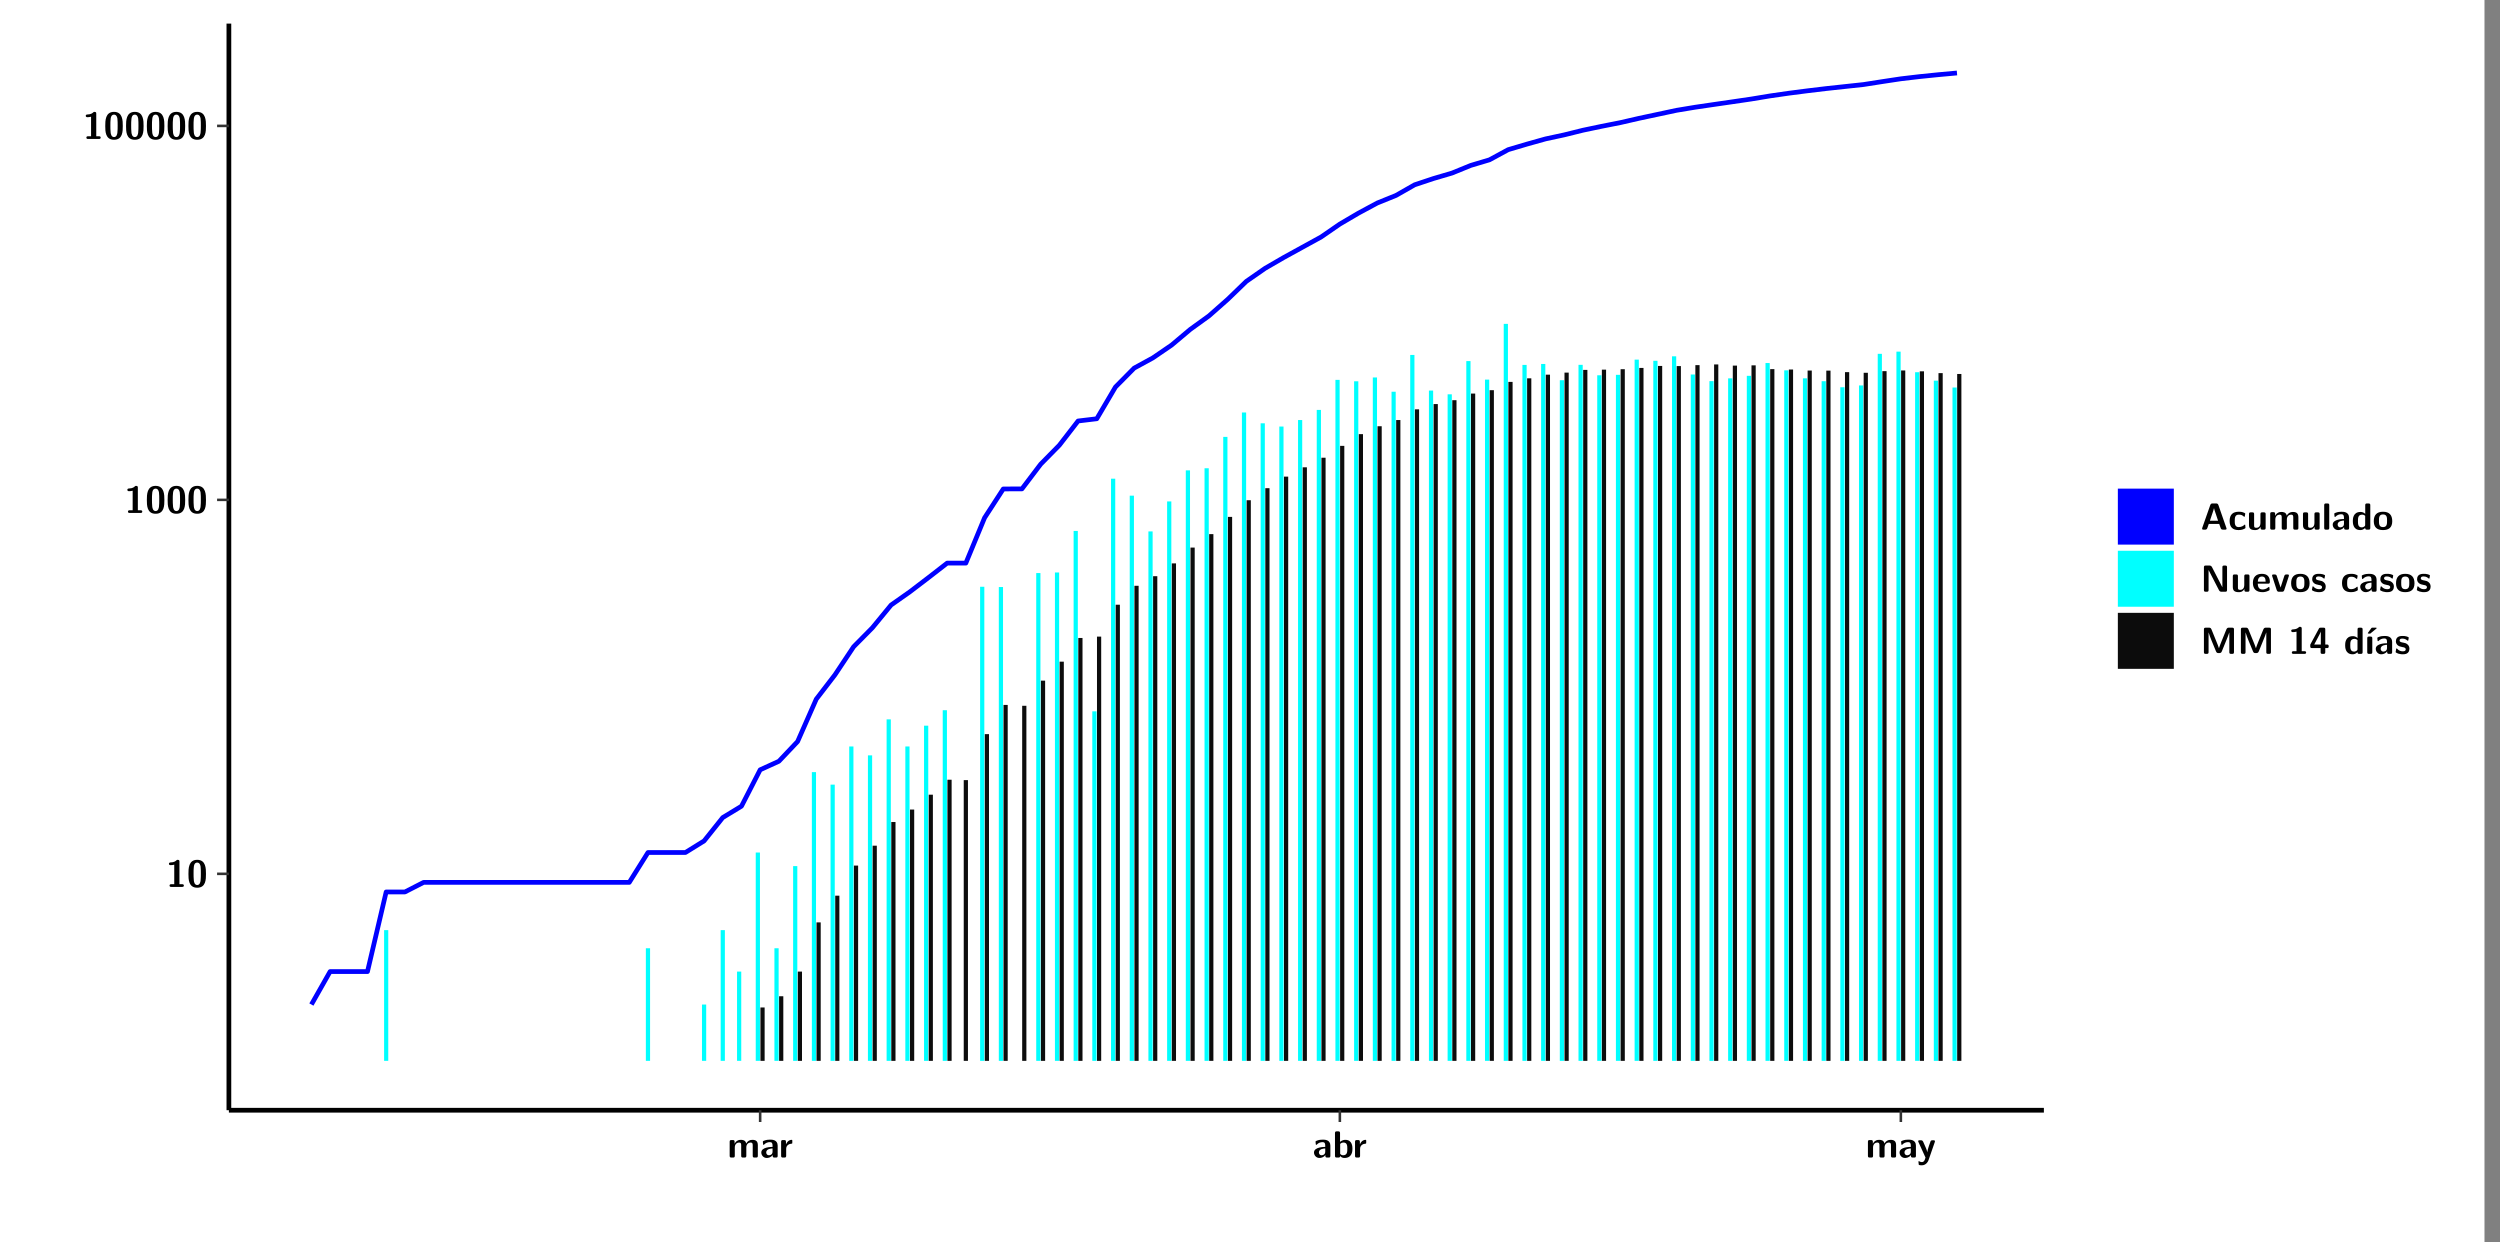 <?xml version="1.0" encoding="UTF-8"?>
<svg xmlns="http://www.w3.org/2000/svg" xmlns:xlink="http://www.w3.org/1999/xlink" width="579.653pt" height="288pt" viewBox="0 0 579.653 288" version="1.1">
<rect x="0" y="0" width="579.653" height="288" fill="#808080" stroke="none"/>
<defs>
<g>
<symbol overflow="visible" id="glyph0-0">
<path style="stroke:none;" d=""/>
</symbol>
<symbol overflow="visible" id="glyph0-1">
<path style="stroke:none;" d="M 3.109 -5.859 C 3.109 -6.016 3.109 -6.281 2.719 -6.281 C 2.547 -6.281 2.516 -6.266 2.406 -6.156 C 2.25 -6.016 1.922 -5.688 1.047 -5.672 C 0.891 -5.672 0.672 -5.609 0.672 -5.359 C 0.672 -5.047 0.969 -5.047 1.094 -5.047 C 1.344 -5.047 1.656 -5.078 1.906 -5.156 L 1.906 -0.625 L 1.234 -0.625 C 1.109 -0.625 0.812 -0.625 0.812 -0.312 C 0.812 0 1.109 0 1.234 0 L 3.719 0 C 3.828 0 4.141 0 4.141 -0.312 C 4.141 -0.625 3.828 -0.625 3.719 -0.625 L 3.109 -0.625 Z M 3.109 -5.859 "/>
</symbol>
<symbol overflow="visible" id="glyph0-2">
<path style="stroke:none;" d="M 4.438 -3 C 4.438 -4.203 4.438 -6.281 2.406 -6.281 C 0.375 -6.281 0.375 -4.219 0.375 -3 C 0.375 -1.812 0.375 0.188 2.406 0.188 C 4.438 0.188 4.438 -1.781 4.438 -3 Z M 2.406 -0.438 C 1.75 -0.438 1.656 -1.25 1.625 -1.484 C 1.562 -1.953 1.562 -2.766 1.562 -3.125 C 1.562 -3.641 1.562 -4.203 1.625 -4.641 C 1.641 -4.875 1.734 -5.641 2.406 -5.641 C 3.047 -5.641 3.156 -4.906 3.188 -4.734 C 3.25 -4.281 3.25 -3.594 3.25 -3.125 C 3.25 -2.625 3.25 -1.953 3.188 -1.469 C 3.156 -1.234 3.062 -0.438 2.406 -0.438 Z M 2.406 -0.438 "/>
</symbol>
<symbol overflow="visible" id="glyph0-3">
<path style="stroke:none;" d="M 7.062 -2.844 C 7.062 -3.75 6.672 -4.109 5.781 -4.109 C 5.156 -4.109 4.688 -3.828 4.359 -3.25 C 4.219 -4.078 3.484 -4.109 3.109 -4.109 C 2.938 -4.109 2.578 -4.109 2.188 -3.828 C 1.906 -3.625 1.734 -3.344 1.672 -3.203 L 1.672 -3.641 C 1.672 -3.922 1.609 -4.062 1.25 -4.062 L 0.953 -4.062 C 0.625 -4.062 0.531 -3.969 0.531 -3.641 L 0.531 -0.422 C 0.531 -0.109 0.625 0 0.953 0 L 1.297 0 C 1.625 0 1.719 -0.109 1.719 -0.422 L 1.719 -2.359 C 1.719 -3.141 2.25 -3.484 2.688 -3.484 C 3.109 -3.484 3.203 -3.297 3.203 -2.828 L 3.203 -0.422 C 3.203 -0.109 3.297 0 3.625 0 L 3.969 0 C 4.297 0 4.391 -0.109 4.391 -0.422 L 4.391 -2.359 C 4.391 -3.141 4.922 -3.484 5.359 -3.484 C 5.781 -3.484 5.875 -3.297 5.875 -2.828 L 5.875 -0.422 C 5.875 -0.109 5.969 0 6.297 0 L 6.641 0 C 6.984 0 7.062 -0.109 7.062 -0.422 Z M 7.062 -2.844 "/>
</symbol>
<symbol overflow="visible" id="glyph0-4">
<path style="stroke:none;" d="M 4.062 -2.766 C 4.062 -4.156 2.734 -4.156 2.297 -4.156 C 1.891 -4.156 1.453 -4.125 0.859 -3.891 C 0.672 -3.797 0.625 -3.781 0.625 -3.688 C 0.625 -3.625 0.688 -3.109 0.688 -3.047 C 0.703 -2.984 0.75 -2.938 0.812 -2.938 C 0.844 -2.938 0.875 -2.969 0.906 -3 C 1.281 -3.391 1.719 -3.578 2.266 -3.578 C 2.734 -3.578 2.875 -3.297 2.875 -2.781 L 2.875 -2.469 C 2.562 -2.469 0.266 -2.453 0.266 -1.172 C 0.266 -0.547 0.766 0.094 1.531 0.094 C 1.828 0.094 2.484 0.016 2.906 -0.594 L 2.906 -0.422 C 2.906 -0.141 2.969 0 3.328 0 L 3.641 0 C 3.984 0 4.062 -0.109 4.062 -0.422 Z M 2.875 -1.344 C 2.875 -0.531 2.047 -0.531 2.016 -0.531 C 1.641 -0.531 1.406 -0.844 1.406 -1.188 C 1.406 -2.047 2.625 -2.109 2.875 -2.109 Z M 2.875 -1.344 "/>
</symbol>
<symbol overflow="visible" id="glyph0-5">
<path style="stroke:none;" d="M 1.703 -2.016 C 1.703 -2.844 2.391 -3.188 2.938 -3.219 C 3.109 -3.234 3.125 -3.234 3.125 -3.469 L 3.125 -3.875 C 3.125 -4.047 3.125 -4.109 2.969 -4.109 C 2.719 -4.109 2.078 -4.031 1.672 -3.078 L 1.656 -3.078 L 1.656 -3.641 C 1.656 -3.922 1.594 -4.062 1.234 -4.062 L 0.953 -4.062 C 0.641 -4.062 0.531 -3.969 0.531 -3.641 L 0.531 -0.422 C 0.531 -0.109 0.625 0 0.953 0 L 1.281 0 C 1.609 0 1.703 -0.109 1.703 -0.422 Z M 1.703 -2.016 "/>
</symbol>
<symbol overflow="visible" id="glyph0-6">
<path style="stroke:none;" d="M 1.703 -5.656 C 1.703 -5.938 1.641 -6.078 1.281 -6.078 L 0.953 -6.078 C 0.641 -6.078 0.531 -5.984 0.531 -5.656 L 0.531 -0.422 C 0.531 -0.109 0.625 0 0.953 0 L 1.312 0 C 1.453 0 1.719 0 1.734 -0.344 C 2.125 0.094 2.578 0.094 2.719 0.094 C 4.578 0.094 4.578 -1.594 4.578 -2.031 C 4.578 -2.453 4.578 -4.109 2.938 -4.109 C 2.219 -4.109 1.781 -3.703 1.703 -3.625 Z M 1.734 -3.172 C 1.844 -3.281 2.109 -3.484 2.5 -3.484 C 3.391 -3.484 3.391 -2.672 3.391 -2.016 C 3.391 -1.375 3.391 -0.531 2.406 -0.531 C 2.047 -0.531 1.828 -0.75 1.734 -0.875 Z M 1.734 -3.172 "/>
</symbol>
<symbol overflow="visible" id="glyph0-7">
<path style="stroke:none;" d="M 4.109 -3.609 C 4.141 -3.719 4.141 -3.734 4.141 -3.781 C 4.141 -4.016 3.906 -4.016 3.797 -4.016 L 3.609 -4.016 C 3.469 -4.016 3.266 -4.016 3.141 -3.812 C 3.109 -3.766 2.406 -1.828 2.359 -1.25 L 2.344 -1.25 C 2.312 -1.672 1.953 -2.484 1.562 -3.328 C 1.328 -3.891 1.266 -4.016 0.828 -4.016 L 0.594 -4.016 C 0.469 -4.016 0.25 -4.016 0.25 -3.781 C 0.25 -3.75 0.281 -3.688 0.297 -3.641 L 1.953 0 C 1.891 0.188 1.859 0.281 1.828 0.375 C 1.734 0.656 1.578 1.047 1.109 1.047 C 0.812 1.047 0.609 0.922 0.516 0.875 C 0.469 0.844 0.453 0.828 0.422 0.828 C 0.391 0.828 0.312 0.859 0.312 0.969 C 0.312 1.031 0.375 1.641 0.391 1.672 C 0.469 1.781 0.953 1.797 1.094 1.797 C 2.172 1.797 2.609 0.766 2.672 0.547 Z M 4.109 -3.609 "/>
</symbol>
<symbol overflow="visible" id="glyph0-8">
<path style="stroke:none;" d="M 4.156 -5.703 C 4.031 -6.078 3.766 -6.078 3.594 -6.078 L 2.828 -6.078 C 2.641 -6.078 2.391 -6.078 2.266 -5.703 L 0.406 -0.406 C 0.375 -0.297 0.375 -0.281 0.375 -0.234 C 0.375 0 0.594 0 0.703 0 L 1.031 0 C 1.188 0 1.453 0 1.578 -0.344 L 1.922 -1.328 L 4.344 -1.328 L 4.641 -0.484 C 4.75 -0.172 4.812 0 5.234 0 L 5.703 0 C 5.828 0 6.047 0 6.047 -0.234 C 6.047 -0.281 6.047 -0.297 6 -0.406 Z M 2.812 -3.938 C 2.938 -4.328 3.062 -4.656 3.125 -4.969 L 3.141 -4.969 C 3.188 -4.766 3.188 -4.75 3.25 -4.547 L 4.078 -2.078 L 2.188 -2.078 Z M 2.812 -3.938 "/>
</symbol>
<symbol overflow="visible" id="glyph0-9">
<path style="stroke:none;" d="M 4 -0.438 C 4 -0.531 3.969 -0.938 3.953 -1.047 C 3.953 -1.078 3.938 -1.172 3.844 -1.172 C 3.812 -1.172 3.797 -1.172 3.703 -1.078 C 3.562 -0.953 3.141 -0.594 2.422 -0.594 C 1.516 -0.594 1.516 -1.469 1.516 -2.031 C 1.516 -2.75 1.562 -3.484 2.453 -3.484 C 3.031 -3.484 3.266 -3.344 3.578 -3.078 C 3.688 -2.984 3.703 -2.984 3.734 -2.984 C 3.828 -2.984 3.844 -3.062 3.844 -3.094 C 3.859 -3.172 3.953 -3.656 3.953 -3.703 C 3.953 -3.781 3.891 -3.812 3.75 -3.891 C 3.328 -4.078 3.062 -4.156 2.453 -4.156 C 1.141 -4.156 0.328 -3.547 0.328 -2.016 C 0.328 -0.562 1.078 0.094 2.406 0.094 C 2.641 0.094 3.172 0.094 3.75 -0.203 C 4 -0.344 4 -0.344 4 -0.438 Z M 4 -0.438 "/>
</symbol>
<symbol overflow="visible" id="glyph0-10">
<path style="stroke:none;" d="M 4.391 -3.594 C 4.391 -3.875 4.328 -4.016 3.969 -4.016 L 3.609 -4.016 C 3.281 -4.016 3.188 -3.906 3.188 -3.594 L 3.188 -1.516 C 3.188 -0.938 2.891 -0.438 2.266 -0.438 C 1.766 -0.438 1.719 -0.562 1.719 -1.031 L 1.719 -3.594 C 1.719 -3.875 1.656 -4.016 1.297 -4.016 L 0.953 -4.016 C 0.625 -4.016 0.531 -3.922 0.531 -3.594 L 0.531 -1.109 C 0.531 -0.172 1.031 0.094 1.953 0.094 C 2.188 0.094 2.812 0.094 3.219 -0.656 L 3.219 -0.422 C 3.219 -0.141 3.281 0 3.641 0 L 3.969 0 C 4.297 0 4.391 -0.109 4.391 -0.422 Z M 4.391 -3.594 "/>
</symbol>
<symbol overflow="visible" id="glyph0-11">
<path style="stroke:none;" d="M 1.703 -5.656 C 1.703 -5.938 1.641 -6.078 1.281 -6.078 L 0.953 -6.078 C 0.641 -6.078 0.531 -5.984 0.531 -5.656 L 0.531 -0.422 C 0.531 -0.109 0.625 0 0.953 0 L 1.281 0 C 1.609 0 1.703 -0.109 1.703 -0.422 Z M 1.703 -5.656 "/>
</symbol>
<symbol overflow="visible" id="glyph0-12">
<path style="stroke:none;" d="M 4.375 -5.656 C 4.375 -5.938 4.312 -6.078 3.953 -6.078 L 3.625 -6.078 C 3.297 -6.078 3.203 -5.969 3.203 -5.656 L 3.203 -3.672 C 2.812 -4.047 2.375 -4.109 2.109 -4.109 C 0.328 -4.109 0.328 -2.422 0.328 -2 C 0.328 -1.594 0.328 0.094 2.062 0.094 C 2.422 0.094 2.812 -0.016 3.188 -0.406 C 3.188 -0.094 3.297 0 3.609 0 L 3.953 0 C 4.281 0 4.375 -0.109 4.375 -0.422 Z M 3.188 -1.094 C 3.188 -0.953 3.188 -0.875 2.922 -0.688 C 2.703 -0.547 2.5 -0.531 2.406 -0.531 C 1.516 -0.531 1.516 -1.344 1.516 -2 C 1.516 -2.656 1.516 -3.484 2.5 -3.484 C 2.75 -3.484 2.984 -3.391 3.188 -3.203 Z M 3.188 -1.094 "/>
</symbol>
<symbol overflow="visible" id="glyph0-13">
<path style="stroke:none;" d="M 4.547 -1.969 C 4.547 -3.406 3.844 -4.156 2.406 -4.156 C 0.953 -4.156 0.266 -3.391 0.266 -1.969 C 0.266 -0.547 1.031 0.094 2.406 0.094 C 3.781 0.094 4.547 -0.531 4.547 -1.969 Z M 2.406 -0.594 C 1.469 -0.594 1.469 -1.375 1.469 -2.078 C 1.469 -2.75 1.469 -3.531 2.406 -3.531 C 3.344 -3.531 3.344 -2.766 3.344 -2.078 C 3.344 -1.391 3.344 -0.594 2.406 -0.594 Z M 2.406 -0.594 "/>
</symbol>
<symbol overflow="visible" id="glyph0-14">
<path style="stroke:none;" d="M 2.656 -5.734 C 2.469 -6.078 2.203 -6.078 2.031 -6.078 L 1.219 -6.078 C 0.906 -6.078 0.797 -5.984 0.797 -5.656 L 0.797 -0.422 C 0.797 -0.109 0.891 0 1.219 0 L 1.453 0 C 1.781 0 1.875 -0.109 1.875 -0.422 L 1.875 -5.016 L 1.891 -5.016 L 4.297 -0.344 C 4.484 0 4.75 0 4.922 0 L 5.734 0 C 6.062 0 6.156 -0.109 6.156 -0.422 L 6.156 -5.656 C 6.156 -5.938 6.094 -6.078 5.734 -6.078 L 5.5 -6.078 C 5.156 -6.078 5.078 -5.969 5.078 -5.656 L 5.078 -1.062 L 5.062 -1.062 Z M 2.656 -5.734 "/>
</symbol>
<symbol overflow="visible" id="glyph0-15">
<path style="stroke:none;" d="M 3.781 -1.875 C 3.984 -1.875 4.203 -1.891 4.203 -2.281 C 4.203 -3.406 3.672 -4.156 2.359 -4.156 C 0.969 -4.156 0.266 -3.375 0.266 -2.047 C 0.266 -0.609 1.109 0.094 2.484 0.094 C 2.812 0.094 3.312 0.047 3.891 -0.234 C 4.078 -0.328 4.141 -0.359 4.141 -0.469 C 4.141 -0.531 4.125 -0.781 4.109 -0.844 C 4.078 -1.125 4.062 -1.125 3.984 -1.125 C 3.953 -1.125 3.938 -1.125 3.844 -1.047 C 3.328 -0.594 2.797 -0.531 2.516 -0.531 C 1.531 -0.531 1.422 -1.312 1.391 -1.875 Z M 1.406 -2.344 C 1.422 -2.875 1.609 -3.531 2.359 -3.531 C 3.062 -3.531 3.203 -3.031 3.219 -2.344 Z M 1.406 -2.344 "/>
</symbol>
<symbol overflow="visible" id="glyph0-16">
<path style="stroke:none;" d="M 4.109 -3.609 C 4.141 -3.719 4.141 -3.75 4.141 -3.766 C 4.141 -4.016 3.922 -4.016 3.797 -4.016 L 3.609 -4.016 C 3.25 -4.016 3.141 -3.891 3.062 -3.641 L 2.203 -0.984 L 1.328 -3.641 C 1.266 -3.828 1.203 -4.016 0.781 -4.016 L 0.578 -4.016 C 0.453 -4.016 0.234 -4.016 0.234 -3.766 C 0.234 -3.75 0.234 -3.719 0.266 -3.609 L 1.312 -0.375 C 1.438 0 1.703 0 1.859 0 L 2.5 0 C 2.672 0 2.938 0 3.062 -0.375 Z M 4.109 -3.609 "/>
</symbol>
<symbol overflow="visible" id="glyph0-17">
<path style="stroke:none;" d="M 3.469 -1.234 C 3.469 -1.734 3.203 -2.031 3.047 -2.172 C 2.703 -2.484 2.391 -2.547 2.031 -2.609 C 1.547 -2.703 1.188 -2.766 1.188 -3.109 C 1.188 -3.469 1.484 -3.547 1.828 -3.547 C 2.406 -3.547 2.719 -3.328 2.953 -3.125 C 3.047 -3.047 3.062 -3.047 3.094 -3.047 C 3.188 -3.047 3.203 -3.125 3.203 -3.156 C 3.219 -3.219 3.312 -3.719 3.312 -3.766 C 3.312 -3.906 2.844 -4.031 2.75 -4.062 C 2.406 -4.156 2.125 -4.156 1.891 -4.156 C 1.5 -4.156 0.328 -4.156 0.328 -2.906 C 0.328 -2.484 0.516 -2.219 0.75 -2 C 1.062 -1.734 1.406 -1.672 1.906 -1.562 C 2.156 -1.531 2.609 -1.453 2.609 -1.062 C 2.609 -0.656 2.266 -0.594 1.922 -0.594 C 1.531 -0.594 1.047 -0.703 0.625 -1.188 C 0.594 -1.234 0.562 -1.266 0.516 -1.266 C 0.422 -1.266 0.406 -1.188 0.391 -1.125 C 0.375 -1.016 0.266 -0.516 0.266 -0.422 C 0.266 -0.266 0.922 -0.062 0.922 -0.047 C 1.406 0.094 1.766 0.094 1.922 0.094 C 2.359 0.094 3.469 0.062 3.469 -1.234 Z M 3.469 -1.234 "/>
</symbol>
<symbol overflow="visible" id="glyph0-18">
<path style="stroke:none;" d="M 4.859 -2.859 C 4.688 -2.422 4.359 -1.609 4.281 -1.312 C 4.203 -1.625 3.844 -2.484 3.656 -2.953 L 2.531 -5.719 C 2.391 -6.078 2.109 -6.078 1.953 -6.078 L 1.219 -6.078 C 0.906 -6.078 0.797 -5.984 0.797 -5.656 L 0.797 -0.422 C 0.797 -0.109 0.891 0 1.219 0 L 1.453 0 C 1.781 0 1.875 -0.109 1.875 -0.422 L 1.875 -4.953 L 1.891 -4.953 C 1.984 -4.562 2.375 -3.578 2.578 -3.062 L 3.609 -0.562 C 3.766 -0.188 3.969 -0.188 4.266 -0.188 C 4.562 -0.188 4.781 -0.188 4.938 -0.562 L 6.062 -3.328 C 6.141 -3.531 6.625 -4.719 6.672 -4.953 L 6.688 -4.953 L 6.688 -0.422 C 6.688 -0.141 6.75 0 7.109 0 L 7.344 0 C 7.672 0 7.766 -0.109 7.766 -0.422 L 7.766 -5.656 C 7.766 -5.938 7.703 -6.078 7.344 -6.078 L 6.609 -6.078 C 6.391 -6.078 6.172 -6.062 6.016 -5.703 Z M 4.859 -2.859 "/>
</symbol>
<symbol overflow="visible" id="glyph0-19">
<path style="stroke:none;" d="M 0.344 -2.297 C 0.266 -2.172 0.266 -2.141 0.266 -1.984 L 0.266 -1.766 C 0.266 -1.484 0.328 -1.344 0.688 -1.344 L 2.672 -1.344 L 2.672 -0.422 C 2.672 -0.141 2.719 0 3.078 0 L 3.328 0 C 3.656 0 3.75 -0.109 3.75 -0.422 L 3.75 -1.344 L 4.125 -1.344 C 4.391 -1.344 4.547 -1.406 4.547 -1.75 C 4.547 -2.078 4.422 -2.172 4.125 -2.172 L 3.75 -2.172 L 3.75 -5.656 C 3.75 -5.984 3.656 -6.078 3.328 -6.078 L 2.688 -6.078 C 2.531 -6.078 2.391 -6.078 2.281 -5.875 Z M 1.188 -2.172 C 2.578 -4.75 2.672 -5.016 2.703 -5.156 L 2.719 -5.156 L 2.719 -2.172 Z M 1.188 -2.172 "/>
</symbol>
<symbol overflow="visible" id="glyph0-20">
<path style="stroke:none;" d="M 3.906 -5.844 C 3.953 -5.875 4 -5.922 4 -5.969 C 4 -6.078 3.906 -6.078 3.766 -6.078 L 3.047 -6.078 C 2.875 -6.078 2.859 -6.078 2.781 -5.984 L 2.031 -4.953 C 1.953 -4.859 1.953 -4.844 1.953 -4.828 C 1.953 -4.703 2.047 -4.703 2.188 -4.703 L 2.516 -4.703 Z M 3.906 -5.844 "/>
</symbol>
<symbol overflow="visible" id="glyph0-21">
<path style="stroke:none;" d="M 1.703 -3.594 C 1.703 -3.875 1.641 -4.016 1.281 -4.016 L 0.953 -4.016 C 0.641 -4.016 0.531 -3.922 0.531 -3.594 L 0.531 -0.422 C 0.531 -0.109 0.625 0 0.953 0 L 1.281 0 C 1.609 0 1.703 -0.109 1.703 -0.422 Z M 1.703 -3.594 "/>
</symbol>
</g>
<clipPath id="clip1">
  <path d="M 0 0 L 576.008 0 L 576.008 288 L 0 288 Z M 0 0 "/>
</clipPath>
<clipPath id="clip2">
  <path d="M 53.07 5.477 L 473.898 5.477 L 473.898 257.414 L 53.07 257.414 Z M 53.07 5.477 "/>
</clipPath>
</defs>
<g id="surface1">
<g clip-path="url(#clip1)" clip-rule="nonzero">
<path style="fill-rule:nonzero;fill:rgb(100%,100%,100%);fill-opacity:1;stroke-width:0.598;stroke-linecap:round;stroke-linejoin:round;stroke:rgb(100%,100%,100%);stroke-opacity:1;stroke-miterlimit:10;" d="M 0 0 L 0 288.004 L 576.008 288.004 L 576.008 0 Z M 0 0 " transform="matrix(1,0,0,-1,0,288)"/>
</g>
<g clip-path="url(#clip2)" clip-rule="nonzero">
<path style=" stroke:none;fill-rule:nonzero;fill:rgb(100%,100%,100%);fill-opacity:1;" d="M 53.07 257.414 L 53.07 5.477 L 473.898 5.477 L 473.898 257.414 Z M 53.07 257.414 "/>
</g>
<path style=" stroke:none;fill-rule:nonzero;fill:rgb(0%,100%,100%);fill-opacity:1;" d="M 89.059 245.969 L 89.059 215.66 L 90.023 215.66 L 90.023 245.969 Z M 89.059 245.969 "/>
<path style=" stroke:none;fill-rule:nonzero;fill:rgb(0%,100%,100%);fill-opacity:1;" d="M 149.75 245.969 L 149.75 219.863 L 150.727 219.863 L 150.727 245.969 Z M 149.75 245.969 "/>
<path style=" stroke:none;fill-rule:nonzero;fill:rgb(0%,100%,100%);fill-opacity:1;" d="M 162.762 245.969 L 162.762 232.914 L 163.738 232.914 L 163.738 245.969 Z M 162.762 245.969 "/>
<path style=" stroke:none;fill-rule:nonzero;fill:rgb(0%,100%,100%);fill-opacity:1;" d="M 167.094 245.969 L 167.094 215.66 L 168.07 215.66 L 168.07 245.969 Z M 167.094 245.969 "/>
<path style=" stroke:none;fill-rule:nonzero;fill:rgb(0%,100%,100%);fill-opacity:1;" d="M 170.891 245.969 L 170.891 225.273 L 171.867 225.273 L 171.867 245.969 Z M 170.891 245.969 "/>
<path style=" stroke:none;fill-rule:nonzero;fill:rgb(0%,100%,100%);fill-opacity:1;" d="M 175.227 245.969 L 175.227 197.668 L 176.203 197.668 L 176.203 245.969 Z M 175.227 245.969 "/>
<path style=" stroke:none;fill-rule:nonzero;fill:rgb(4.999%,4.999%,4.999%);fill-opacity:1;" d="M 176.312 245.969 L 176.312 233.594 L 177.289 233.594 L 177.289 245.969 Z M 176.312 245.969 "/>
<path style=" stroke:none;fill-rule:nonzero;fill:rgb(0%,100%,100%);fill-opacity:1;" d="M 179.559 245.969 L 179.559 219.863 L 180.535 219.863 L 180.535 245.969 Z M 179.559 245.969 "/>
<path style=" stroke:none;fill-rule:nonzero;fill:rgb(4.999%,4.999%,4.999%);fill-opacity:1;" d="M 180.645 245.969 L 180.645 230.992 L 181.621 230.992 L 181.621 245.969 Z M 180.645 245.969 "/>
<path style=" stroke:none;fill-rule:nonzero;fill:rgb(0%,100%,100%);fill-opacity:1;" d="M 183.895 245.969 L 183.895 200.816 L 184.867 200.816 L 184.867 245.969 Z M 183.895 245.969 "/>
<path style=" stroke:none;fill-rule:nonzero;fill:rgb(4.999%,4.999%,4.999%);fill-opacity:1;" d="M 184.98 245.969 L 184.98 225.273 L 185.953 225.273 L 185.953 245.969 Z M 184.98 245.969 "/>
<path style=" stroke:none;fill-rule:nonzero;fill:rgb(0%,100%,100%);fill-opacity:1;" d="M 188.238 245.969 L 188.238 179.027 L 189.203 179.027 L 189.203 245.969 Z M 188.238 245.969 "/>
<path style=" stroke:none;fill-rule:nonzero;fill:rgb(4.999%,4.999%,4.999%);fill-opacity:1;" d="M 189.312 245.969 L 189.312 213.867 L 190.289 213.867 L 190.289 245.969 Z M 189.312 245.969 "/>
<path style=" stroke:none;fill-rule:nonzero;fill:rgb(0%,100%,100%);fill-opacity:1;" d="M 192.57 245.969 L 192.57 181.926 L 193.547 181.926 L 193.547 245.969 Z M 192.57 245.969 "/>
<path style=" stroke:none;fill-rule:nonzero;fill:rgb(4.999%,4.999%,4.999%);fill-opacity:1;" d="M 193.656 245.969 L 193.656 207.672 L 194.621 207.672 L 194.621 245.969 Z M 193.656 245.969 "/>
<path style=" stroke:none;fill-rule:nonzero;fill:rgb(0%,100%,100%);fill-opacity:1;" d="M 196.902 245.969 L 196.902 173.078 L 197.879 173.078 L 197.879 245.969 Z M 196.902 245.969 "/>
<path style=" stroke:none;fill-rule:nonzero;fill:rgb(4.999%,4.999%,4.999%);fill-opacity:1;" d="M 197.988 245.969 L 197.988 200.695 L 198.965 200.695 L 198.965 245.969 Z M 197.988 245.969 "/>
<path style=" stroke:none;fill-rule:nonzero;fill:rgb(0%,100%,100%);fill-opacity:1;" d="M 201.238 245.969 L 201.238 175.141 L 202.215 175.141 L 202.215 245.969 Z M 201.238 245.969 "/>
<path style=" stroke:none;fill-rule:nonzero;fill:rgb(4.999%,4.999%,4.999%);fill-opacity:1;" d="M 202.324 245.969 L 202.324 196.082 L 203.301 196.082 L 203.301 245.969 Z M 202.324 245.969 "/>
<path style=" stroke:none;fill-rule:nonzero;fill:rgb(0%,100%,100%);fill-opacity:1;" d="M 205.57 245.969 L 205.57 166.793 L 206.547 166.793 L 206.547 245.969 Z M 205.57 245.969 "/>
<path style=" stroke:none;fill-rule:nonzero;fill:rgb(4.999%,4.999%,4.999%);fill-opacity:1;" d="M 206.656 245.969 L 206.656 190.594 L 207.633 190.594 L 207.633 245.969 Z M 206.656 245.969 "/>
<path style=" stroke:none;fill-rule:nonzero;fill:rgb(0%,100%,100%);fill-opacity:1;" d="M 209.914 245.969 L 209.914 173.078 L 210.883 173.078 L 210.883 245.969 Z M 209.914 245.969 "/>
<path style=" stroke:none;fill-rule:nonzero;fill:rgb(4.999%,4.999%,4.999%);fill-opacity:1;" d="M 210.992 245.969 L 210.992 187.703 L 211.969 187.703 L 211.969 245.969 Z M 210.992 245.969 "/>
<path style=" stroke:none;fill-rule:nonzero;fill:rgb(0%,100%,100%);fill-opacity:1;" d="M 214.25 245.969 L 214.25 168.258 L 215.227 168.258 L 215.227 245.969 Z M 214.25 245.969 "/>
<path style=" stroke:none;fill-rule:nonzero;fill:rgb(4.999%,4.999%,4.999%);fill-opacity:1;" d="M 215.336 245.969 L 215.336 184.258 L 216.301 184.258 L 216.301 245.969 Z M 215.336 245.969 "/>
<path style=" stroke:none;fill-rule:nonzero;fill:rgb(0%,100%,100%);fill-opacity:1;" d="M 218.582 245.969 L 218.582 164.672 L 219.559 164.672 L 219.559 245.969 Z M 218.582 245.969 "/>
<path style=" stroke:none;fill-rule:nonzero;fill:rgb(4.999%,4.999%,4.999%);fill-opacity:1;" d="M 219.668 245.969 L 219.668 180.789 L 220.645 180.789 L 220.645 245.969 Z M 219.668 245.969 "/>
<path style=" stroke:none;fill-rule:nonzero;fill:rgb(4.999%,4.999%,4.999%);fill-opacity:1;" d="M 223.453 245.969 L 223.453 180.879 L 224.43 180.879 L 224.43 245.969 Z M 223.453 245.969 "/>
<path style=" stroke:none;fill-rule:nonzero;fill:rgb(0%,100%,100%);fill-opacity:1;" d="M 227.25 245.969 L 227.25 136.047 L 228.227 136.047 L 228.227 245.969 Z M 227.25 245.969 "/>
<path style=" stroke:none;fill-rule:nonzero;fill:rgb(4.999%,4.999%,4.999%);fill-opacity:1;" d="M 228.336 245.969 L 228.336 170.219 L 229.312 170.219 L 229.312 245.969 Z M 228.336 245.969 "/>
<path style=" stroke:none;fill-rule:nonzero;fill:rgb(0%,100%,100%);fill-opacity:1;" d="M 231.586 245.969 L 231.586 136.109 L 232.562 136.109 L 232.562 245.969 Z M 231.586 245.969 "/>
<path style=" stroke:none;fill-rule:nonzero;fill:rgb(4.999%,4.999%,4.999%);fill-opacity:1;" d="M 232.672 245.969 L 232.672 163.445 L 233.648 163.445 L 233.648 245.969 Z M 232.672 245.969 "/>
<path style=" stroke:none;fill-rule:nonzero;fill:rgb(4.999%,4.999%,4.999%);fill-opacity:1;" d="M 237.004 245.969 L 237.004 163.645 L 237.98 163.645 L 237.98 245.969 Z M 237.004 245.969 "/>
<path style=" stroke:none;fill-rule:nonzero;fill:rgb(0%,100%,100%);fill-opacity:1;" d="M 240.262 245.969 L 240.262 132.871 L 241.238 132.871 L 241.238 245.969 Z M 240.262 245.969 "/>
<path style=" stroke:none;fill-rule:nonzero;fill:rgb(4.999%,4.999%,4.999%);fill-opacity:1;" d="M 241.348 245.969 L 241.348 157.816 L 242.324 157.816 L 242.324 245.969 Z M 241.348 245.969 "/>
<path style=" stroke:none;fill-rule:nonzero;fill:rgb(0%,100%,100%);fill-opacity:1;" d="M 244.598 245.969 L 244.598 132.738 L 245.574 132.738 L 245.574 245.969 Z M 244.598 245.969 "/>
<path style=" stroke:none;fill-rule:nonzero;fill:rgb(4.999%,4.999%,4.999%);fill-opacity:1;" d="M 245.684 245.969 L 245.684 153.414 L 246.66 153.414 L 246.66 245.969 Z M 245.684 245.969 "/>
<path style=" stroke:none;fill-rule:nonzero;fill:rgb(0%,100%,100%);fill-opacity:1;" d="M 248.93 245.969 L 248.93 123.105 L 249.906 123.105 L 249.906 245.969 Z M 248.93 245.969 "/>
<path style=" stroke:none;fill-rule:nonzero;fill:rgb(4.999%,4.999%,4.999%);fill-opacity:1;" d="M 250.016 245.969 L 250.016 147.922 L 250.992 147.922 L 250.992 245.969 Z M 250.016 245.969 "/>
<path style=" stroke:none;fill-rule:nonzero;fill:rgb(0%,100%,100%);fill-opacity:1;" d="M 253.262 245.969 L 253.262 164.93 L 254.238 164.93 L 254.238 245.969 Z M 253.262 245.969 "/>
<path style=" stroke:none;fill-rule:nonzero;fill:rgb(4.999%,4.999%,4.999%);fill-opacity:1;" d="M 254.348 245.969 L 254.348 147.605 L 255.324 147.605 L 255.324 245.969 Z M 254.348 245.969 "/>
<path style=" stroke:none;fill-rule:nonzero;fill:rgb(0%,100%,100%);fill-opacity:1;" d="M 257.605 245.969 L 257.605 110.992 L 258.582 110.992 L 258.582 245.969 Z M 257.605 245.969 "/>
<path style=" stroke:none;fill-rule:nonzero;fill:rgb(4.999%,4.999%,4.999%);fill-opacity:1;" d="M 258.684 245.969 L 258.684 140.211 L 259.66 140.211 L 259.66 245.969 Z M 258.684 245.969 "/>
<path style=" stroke:none;fill-rule:nonzero;fill:rgb(0%,100%,100%);fill-opacity:1;" d="M 261.941 245.969 L 261.941 114.926 L 262.918 114.926 L 262.918 245.969 Z M 261.941 245.969 "/>
<path style=" stroke:none;fill-rule:nonzero;fill:rgb(4.999%,4.999%,4.999%);fill-opacity:1;" d="M 263.027 245.969 L 263.027 135.82 L 264.004 135.82 L 264.004 245.969 Z M 263.027 245.969 "/>
<path style=" stroke:none;fill-rule:nonzero;fill:rgb(0%,100%,100%);fill-opacity:1;" d="M 266.273 245.969 L 266.273 123.215 L 267.25 123.215 L 267.25 245.969 Z M 266.273 245.969 "/>
<path style=" stroke:none;fill-rule:nonzero;fill:rgb(4.999%,4.999%,4.999%);fill-opacity:1;" d="M 267.359 245.969 L 267.359 133.598 L 268.336 133.598 L 268.336 245.969 Z M 267.359 245.969 "/>
<path style=" stroke:none;fill-rule:nonzero;fill:rgb(0%,100%,100%);fill-opacity:1;" d="M 270.609 245.969 L 270.609 116.262 L 271.586 116.262 L 271.586 245.969 Z M 270.609 245.969 "/>
<path style=" stroke:none;fill-rule:nonzero;fill:rgb(4.999%,4.999%,4.999%);fill-opacity:1;" d="M 271.695 245.969 L 271.695 130.629 L 272.672 130.629 L 272.672 245.969 Z M 271.695 245.969 "/>
<path style=" stroke:none;fill-rule:nonzero;fill:rgb(0%,100%,100%);fill-opacity:1;" d="M 274.941 245.969 L 274.941 109.059 L 275.918 109.059 L 275.918 245.969 Z M 274.941 245.969 "/>
<path style=" stroke:none;fill-rule:nonzero;fill:rgb(4.999%,4.999%,4.999%);fill-opacity:1;" d="M 276.027 245.969 L 276.027 126.961 L 277.004 126.961 L 277.004 245.969 Z M 276.027 245.969 "/>
<path style=" stroke:none;fill-rule:nonzero;fill:rgb(0%,100%,100%);fill-opacity:1;" d="M 279.285 245.969 L 279.285 108.57 L 280.262 108.57 L 280.262 245.969 Z M 279.285 245.969 "/>
<path style=" stroke:none;fill-rule:nonzero;fill:rgb(4.999%,4.999%,4.999%);fill-opacity:1;" d="M 280.363 245.969 L 280.363 123.844 L 281.34 123.844 L 281.34 245.969 Z M 280.363 245.969 "/>
<path style=" stroke:none;fill-rule:nonzero;fill:rgb(0%,100%,100%);fill-opacity:1;" d="M 283.621 245.969 L 283.621 101.297 L 284.598 101.297 L 284.598 245.969 Z M 283.621 245.969 "/>
<path style=" stroke:none;fill-rule:nonzero;fill:rgb(4.999%,4.999%,4.999%);fill-opacity:1;" d="M 284.707 245.969 L 284.707 119.848 L 285.684 119.848 L 285.684 245.969 Z M 284.707 245.969 "/>
<path style=" stroke:none;fill-rule:nonzero;fill:rgb(0%,100%,100%);fill-opacity:1;" d="M 287.953 245.969 L 287.953 95.641 L 288.93 95.641 L 288.93 245.969 Z M 287.953 245.969 "/>
<path style=" stroke:none;fill-rule:nonzero;fill:rgb(4.999%,4.999%,4.999%);fill-opacity:1;" d="M 289.039 245.969 L 289.039 115.984 L 290.016 115.984 L 290.016 245.969 Z M 289.039 245.969 "/>
<path style=" stroke:none;fill-rule:nonzero;fill:rgb(0%,100%,100%);fill-opacity:1;" d="M 292.289 245.969 L 292.289 98.148 L 293.266 98.148 L 293.266 245.969 Z M 292.289 245.969 "/>
<path style=" stroke:none;fill-rule:nonzero;fill:rgb(4.999%,4.999%,4.999%);fill-opacity:1;" d="M 293.375 245.969 L 293.375 113.191 L 294.352 113.191 L 294.352 245.969 Z M 293.375 245.969 "/>
<path style=" stroke:none;fill-rule:nonzero;fill:rgb(0%,100%,100%);fill-opacity:1;" d="M 296.621 245.969 L 296.621 98.898 L 297.598 98.898 L 297.598 245.969 Z M 296.621 245.969 "/>
<path style=" stroke:none;fill-rule:nonzero;fill:rgb(4.999%,4.999%,4.999%);fill-opacity:1;" d="M 297.707 245.969 L 297.707 110.512 L 298.684 110.512 L 298.684 245.969 Z M 297.707 245.969 "/>
<path style=" stroke:none;fill-rule:nonzero;fill:rgb(0%,100%,100%);fill-opacity:1;" d="M 300.965 245.969 L 300.965 97.391 L 301.934 97.391 L 301.934 245.969 Z M 300.965 245.969 "/>
<path style=" stroke:none;fill-rule:nonzero;fill:rgb(4.999%,4.999%,4.999%);fill-opacity:1;" d="M 302.043 245.969 L 302.043 108.352 L 303.02 108.352 L 303.02 245.969 Z M 302.043 245.969 "/>
<path style=" stroke:none;fill-rule:nonzero;fill:rgb(0%,100%,100%);fill-opacity:1;" d="M 305.301 245.969 L 305.301 95.043 L 306.277 95.043 L 306.277 245.969 Z M 305.301 245.969 "/>
<path style=" stroke:none;fill-rule:nonzero;fill:rgb(4.999%,4.999%,4.999%);fill-opacity:1;" d="M 306.387 245.969 L 306.387 106.129 L 307.352 106.129 L 307.352 245.969 Z M 306.387 245.969 "/>
<path style=" stroke:none;fill-rule:nonzero;fill:rgb(0%,100%,100%);fill-opacity:1;" d="M 309.633 245.969 L 309.633 88.078 L 310.609 88.078 L 310.609 245.969 Z M 309.633 245.969 "/>
<path style=" stroke:none;fill-rule:nonzero;fill:rgb(4.999%,4.999%,4.999%);fill-opacity:1;" d="M 310.719 245.969 L 310.719 103.379 L 311.695 103.379 L 311.695 245.969 Z M 310.719 245.969 "/>
<path style=" stroke:none;fill-rule:nonzero;fill:rgb(0%,100%,100%);fill-opacity:1;" d="M 313.965 245.969 L 313.965 88.406 L 314.941 88.406 L 314.941 245.969 Z M 313.965 245.969 "/>
<path style=" stroke:none;fill-rule:nonzero;fill:rgb(4.999%,4.999%,4.999%);fill-opacity:1;" d="M 315.051 245.969 L 315.051 100.66 L 316.027 100.66 L 316.027 245.969 Z M 315.051 245.969 "/>
<path style=" stroke:none;fill-rule:nonzero;fill:rgb(0%,100%,100%);fill-opacity:1;" d="M 318.301 245.969 L 318.301 87.52 L 319.277 87.52 L 319.277 245.969 Z M 318.301 245.969 "/>
<path style=" stroke:none;fill-rule:nonzero;fill:rgb(4.999%,4.999%,4.999%);fill-opacity:1;" d="M 319.387 245.969 L 319.387 98.828 L 320.363 98.828 L 320.363 245.969 Z M 319.387 245.969 "/>
<path style=" stroke:none;fill-rule:nonzero;fill:rgb(0%,100%,100%);fill-opacity:1;" d="M 322.645 245.969 L 322.645 90.828 L 323.609 90.828 L 323.609 245.969 Z M 322.645 245.969 "/>
<path style=" stroke:none;fill-rule:nonzero;fill:rgb(4.999%,4.999%,4.999%);fill-opacity:1;" d="M 323.719 245.969 L 323.719 97.391 L 324.695 97.391 L 324.695 245.969 Z M 323.719 245.969 "/>
<path style=" stroke:none;fill-rule:nonzero;fill:rgb(0%,100%,100%);fill-opacity:1;" d="M 326.977 245.969 L 326.977 82.297 L 327.953 82.297 L 327.953 245.969 Z M 326.977 245.969 "/>
<path style=" stroke:none;fill-rule:nonzero;fill:rgb(4.999%,4.999%,4.999%);fill-opacity:1;" d="M 328.062 245.969 L 328.062 94.91 L 329.031 94.91 L 329.031 245.969 Z M 328.062 245.969 "/>
<path style=" stroke:none;fill-rule:nonzero;fill:rgb(0%,100%,100%);fill-opacity:1;" d="M 331.312 245.969 L 331.312 90.559 L 332.289 90.559 L 332.289 245.969 Z M 331.312 245.969 "/>
<path style=" stroke:none;fill-rule:nonzero;fill:rgb(4.999%,4.999%,4.999%);fill-opacity:1;" d="M 332.398 245.969 L 332.398 93.688 L 333.375 93.688 L 333.375 245.969 Z M 332.398 245.969 "/>
<path style=" stroke:none;fill-rule:nonzero;fill:rgb(0%,100%,100%);fill-opacity:1;" d="M 335.645 245.969 L 335.645 91.426 L 336.621 91.426 L 336.621 245.969 Z M 335.645 245.969 "/>
<path style=" stroke:none;fill-rule:nonzero;fill:rgb(4.999%,4.999%,4.999%);fill-opacity:1;" d="M 336.73 245.969 L 336.73 92.789 L 337.707 92.789 L 337.707 245.969 Z M 336.73 245.969 "/>
<path style=" stroke:none;fill-rule:nonzero;fill:rgb(0%,100%,100%);fill-opacity:1;" d="M 339.98 245.969 L 339.98 83.723 L 340.957 83.723 L 340.957 245.969 Z M 339.98 245.969 "/>
<path style=" stroke:none;fill-rule:nonzero;fill:rgb(4.999%,4.999%,4.999%);fill-opacity:1;" d="M 341.066 245.969 L 341.066 91.254 L 342.043 91.254 L 342.043 245.969 Z M 341.066 245.969 "/>
<path style=" stroke:none;fill-rule:nonzero;fill:rgb(0%,100%,100%);fill-opacity:1;" d="M 344.312 245.969 L 344.312 88.016 L 345.289 88.016 L 345.289 245.969 Z M 344.312 245.969 "/>
<path style=" stroke:none;fill-rule:nonzero;fill:rgb(4.999%,4.999%,4.999%);fill-opacity:1;" d="M 345.398 245.969 L 345.398 90.469 L 346.375 90.469 L 346.375 245.969 Z M 345.398 245.969 "/>
<path style=" stroke:none;fill-rule:nonzero;fill:rgb(0%,100%,100%);fill-opacity:1;" d="M 348.656 245.969 L 348.656 75.094 L 349.633 75.094 L 349.633 245.969 Z M 348.656 245.969 "/>
<path style=" stroke:none;fill-rule:nonzero;fill:rgb(4.999%,4.999%,4.999%);fill-opacity:1;" d="M 349.734 245.969 L 349.734 88.547 L 350.711 88.547 L 350.711 245.969 Z M 349.734 245.969 "/>
<path style=" stroke:none;fill-rule:nonzero;fill:rgb(0%,100%,100%);fill-opacity:1;" d="M 352.992 245.969 L 352.992 84.609 L 353.969 84.609 L 353.969 245.969 Z M 352.992 245.969 "/>
<path style=" stroke:none;fill-rule:nonzero;fill:rgb(4.999%,4.999%,4.999%);fill-opacity:1;" d="M 354.078 245.969 L 354.078 87.719 L 355.055 87.719 L 355.055 245.969 Z M 354.078 245.969 "/>
<path style=" stroke:none;fill-rule:nonzero;fill:rgb(0%,100%,100%);fill-opacity:1;" d="M 357.324 245.969 L 357.324 84.391 L 358.301 84.391 L 358.301 245.969 Z M 357.324 245.969 "/>
<path style=" stroke:none;fill-rule:nonzero;fill:rgb(4.999%,4.999%,4.999%);fill-opacity:1;" d="M 358.41 245.969 L 358.41 86.871 L 359.387 86.871 L 359.387 245.969 Z M 358.41 245.969 "/>
<path style=" stroke:none;fill-rule:nonzero;fill:rgb(0%,100%,100%);fill-opacity:1;" d="M 361.66 245.969 L 361.66 88.156 L 362.637 88.156 L 362.637 245.969 Z M 361.66 245.969 "/>
<path style=" stroke:none;fill-rule:nonzero;fill:rgb(4.999%,4.999%,4.999%);fill-opacity:1;" d="M 362.746 245.969 L 362.746 86.395 L 363.723 86.395 L 363.723 245.969 Z M 362.746 245.969 "/>
<path style=" stroke:none;fill-rule:nonzero;fill:rgb(0%,100%,100%);fill-opacity:1;" d="M 365.992 245.969 L 365.992 84.59 L 366.969 84.59 L 366.969 245.969 Z M 365.992 245.969 "/>
<path style=" stroke:none;fill-rule:nonzero;fill:rgb(4.999%,4.999%,4.999%);fill-opacity:1;" d="M 367.078 245.969 L 367.078 85.766 L 368.055 85.766 L 368.055 245.969 Z M 367.078 245.969 "/>
<path style=" stroke:none;fill-rule:nonzero;fill:rgb(0%,100%,100%);fill-opacity:1;" d="M 370.336 245.969 L 370.336 87.012 L 371.312 87.012 L 371.312 245.969 Z M 370.336 245.969 "/>
<path style=" stroke:none;fill-rule:nonzero;fill:rgb(4.999%,4.999%,4.999%);fill-opacity:1;" d="M 371.41 245.969 L 371.41 85.707 L 372.387 85.707 L 372.387 245.969 Z M 371.41 245.969 "/>
<path style=" stroke:none;fill-rule:nonzero;fill:rgb(0%,100%,100%);fill-opacity:1;" d="M 374.668 245.969 L 374.668 86.91 L 375.645 86.91 L 375.645 245.969 Z M 374.668 245.969 "/>
<path style=" stroke:none;fill-rule:nonzero;fill:rgb(4.999%,4.999%,4.999%);fill-opacity:1;" d="M 375.754 245.969 L 375.754 85.605 L 376.73 85.605 L 376.73 245.969 Z M 375.754 245.969 "/>
<path style=" stroke:none;fill-rule:nonzero;fill:rgb(0%,100%,100%);fill-opacity:1;" d="M 379.004 245.969 L 379.004 83.383 L 379.98 83.383 L 379.98 245.969 Z M 379.004 245.969 "/>
<path style=" stroke:none;fill-rule:nonzero;fill:rgb(4.999%,4.999%,4.999%);fill-opacity:1;" d="M 380.09 245.969 L 380.09 85.309 L 381.066 85.309 L 381.066 245.969 Z M 380.09 245.969 "/>
<path style=" stroke:none;fill-rule:nonzero;fill:rgb(0%,100%,100%);fill-opacity:1;" d="M 383.336 245.969 L 383.336 83.652 L 384.312 83.652 L 384.312 245.969 Z M 383.336 245.969 "/>
<path style=" stroke:none;fill-rule:nonzero;fill:rgb(4.999%,4.999%,4.999%);fill-opacity:1;" d="M 384.422 245.969 L 384.422 84.848 L 385.398 84.848 L 385.398 245.969 Z M 384.422 245.969 "/>
<path style=" stroke:none;fill-rule:nonzero;fill:rgb(0%,100%,100%);fill-opacity:1;" d="M 387.672 245.969 L 387.672 82.617 L 388.648 82.617 L 388.648 245.969 Z M 387.672 245.969 "/>
<path style=" stroke:none;fill-rule:nonzero;fill:rgb(4.999%,4.999%,4.999%);fill-opacity:1;" d="M 388.758 245.969 L 388.758 84.879 L 389.734 84.879 L 389.734 245.969 Z M 388.758 245.969 "/>
<path style=" stroke:none;fill-rule:nonzero;fill:rgb(0%,100%,100%);fill-opacity:1;" d="M 392.016 245.969 L 392.016 86.832 L 392.992 86.832 L 392.992 245.969 Z M 392.016 245.969 "/>
<path style=" stroke:none;fill-rule:nonzero;fill:rgb(4.999%,4.999%,4.999%);fill-opacity:1;" d="M 393.09 245.969 L 393.09 84.66 L 394.066 84.66 L 394.066 245.969 Z M 393.09 245.969 "/>
<path style=" stroke:none;fill-rule:nonzero;fill:rgb(0%,100%,100%);fill-opacity:1;" d="M 396.348 245.969 L 396.348 88.367 L 397.324 88.367 L 397.324 245.969 Z M 396.348 245.969 "/>
<path style=" stroke:none;fill-rule:nonzero;fill:rgb(4.999%,4.999%,4.999%);fill-opacity:1;" d="M 397.434 245.969 L 397.434 84.5 L 398.41 84.5 L 398.41 245.969 Z M 397.434 245.969 "/>
<path style=" stroke:none;fill-rule:nonzero;fill:rgb(0%,100%,100%);fill-opacity:1;" d="M 400.684 245.969 L 400.684 87.727 L 401.66 87.727 L 401.66 245.969 Z M 400.684 245.969 "/>
<path style=" stroke:none;fill-rule:nonzero;fill:rgb(4.999%,4.999%,4.999%);fill-opacity:1;" d="M 401.77 245.969 L 401.77 84.77 L 402.746 84.77 L 402.746 245.969 Z M 401.77 245.969 "/>
<path style=" stroke:none;fill-rule:nonzero;fill:rgb(0%,100%,100%);fill-opacity:1;" d="M 405.016 245.969 L 405.016 87.141 L 405.992 87.141 L 405.992 245.969 Z M 405.016 245.969 "/>
<path style=" stroke:none;fill-rule:nonzero;fill:rgb(4.999%,4.999%,4.999%);fill-opacity:1;" d="M 406.102 245.969 L 406.102 84.711 L 407.078 84.711 L 407.078 245.969 Z M 406.102 245.969 "/>
<path style=" stroke:none;fill-rule:nonzero;fill:rgb(0%,100%,100%);fill-opacity:1;" d="M 409.352 245.969 L 409.352 84.172 L 410.328 84.172 L 410.328 245.969 Z M 409.352 245.969 "/>
<path style=" stroke:none;fill-rule:nonzero;fill:rgb(4.999%,4.999%,4.999%);fill-opacity:1;" d="M 410.438 245.969 L 410.438 85.586 L 411.414 85.586 L 411.414 245.969 Z M 410.438 245.969 "/>
<path style=" stroke:none;fill-rule:nonzero;fill:rgb(0%,100%,100%);fill-opacity:1;" d="M 413.695 245.969 L 413.695 85.867 L 414.66 85.867 L 414.66 245.969 Z M 413.695 245.969 "/>
<path style=" stroke:none;fill-rule:nonzero;fill:rgb(4.999%,4.999%,4.999%);fill-opacity:1;" d="M 414.77 245.969 L 414.77 85.676 L 415.746 85.676 L 415.746 245.969 Z M 414.77 245.969 "/>
<path style=" stroke:none;fill-rule:nonzero;fill:rgb(0%,100%,100%);fill-opacity:1;" d="M 418.027 245.969 L 418.027 87.719 L 419.004 87.719 L 419.004 245.969 Z M 418.027 245.969 "/>
<path style=" stroke:none;fill-rule:nonzero;fill:rgb(4.999%,4.999%,4.999%);fill-opacity:1;" d="M 419.113 245.969 L 419.113 85.914 L 420.082 85.914 L 420.082 245.969 Z M 419.113 245.969 "/>
<path style=" stroke:none;fill-rule:nonzero;fill:rgb(0%,100%,100%);fill-opacity:1;" d="M 422.363 245.969 L 422.363 88.387 L 423.34 88.387 L 423.34 245.969 Z M 422.363 245.969 "/>
<path style=" stroke:none;fill-rule:nonzero;fill:rgb(4.999%,4.999%,4.999%);fill-opacity:1;" d="M 423.449 245.969 L 423.449 85.934 L 424.426 85.934 L 424.426 245.969 Z M 423.449 245.969 "/>
<path style=" stroke:none;fill-rule:nonzero;fill:rgb(0%,100%,100%);fill-opacity:1;" d="M 426.695 245.969 L 426.695 89.789 L 427.672 89.789 L 427.672 245.969 Z M 426.695 245.969 "/>
<path style=" stroke:none;fill-rule:nonzero;fill:rgb(4.999%,4.999%,4.999%);fill-opacity:1;" d="M 427.781 245.969 L 427.781 86.285 L 428.758 86.285 L 428.758 245.969 Z M 427.781 245.969 "/>
<path style=" stroke:none;fill-rule:nonzero;fill:rgb(0%,100%,100%);fill-opacity:1;" d="M 431.027 245.969 L 431.027 89.371 L 432.004 89.371 L 432.004 245.969 Z M 431.027 245.969 "/>
<path style=" stroke:none;fill-rule:nonzero;fill:rgb(4.999%,4.999%,4.999%);fill-opacity:1;" d="M 432.113 245.969 L 432.113 86.434 L 433.09 86.434 L 433.09 245.969 Z M 432.113 245.969 "/>
<path style=" stroke:none;fill-rule:nonzero;fill:rgb(0%,100%,100%);fill-opacity:1;" d="M 435.371 245.969 L 435.371 82.039 L 436.34 82.039 L 436.34 245.969 Z M 435.371 245.969 "/>
<path style=" stroke:none;fill-rule:nonzero;fill:rgb(4.999%,4.999%,4.999%);fill-opacity:1;" d="M 436.449 245.969 L 436.449 86.055 L 437.426 86.055 L 437.426 245.969 Z M 436.449 245.969 "/>
<path style=" stroke:none;fill-rule:nonzero;fill:rgb(0%,100%,100%);fill-opacity:1;" d="M 439.707 245.969 L 439.707 81.531 L 440.684 81.531 L 440.684 245.969 Z M 439.707 245.969 "/>
<path style=" stroke:none;fill-rule:nonzero;fill:rgb(4.999%,4.999%,4.999%);fill-opacity:1;" d="M 440.793 245.969 L 440.793 85.895 L 441.758 85.895 L 441.758 245.969 Z M 440.793 245.969 "/>
<path style=" stroke:none;fill-rule:nonzero;fill:rgb(0%,100%,100%);fill-opacity:1;" d="M 444.039 245.969 L 444.039 86.305 L 445.016 86.305 L 445.016 245.969 Z M 444.039 245.969 "/>
<path style=" stroke:none;fill-rule:nonzero;fill:rgb(4.999%,4.999%,4.999%);fill-opacity:1;" d="M 445.125 245.969 L 445.125 86.094 L 446.102 86.094 L 446.102 245.969 Z M 445.125 245.969 "/>
<path style=" stroke:none;fill-rule:nonzero;fill:rgb(0%,100%,100%);fill-opacity:1;" d="M 448.375 245.969 L 448.375 88.258 L 449.352 88.258 L 449.352 245.969 Z M 448.375 245.969 "/>
<path style=" stroke:none;fill-rule:nonzero;fill:rgb(4.999%,4.999%,4.999%);fill-opacity:1;" d="M 449.461 245.969 L 449.461 86.512 L 450.438 86.512 L 450.438 245.969 Z M 449.461 245.969 "/>
<path style=" stroke:none;fill-rule:nonzero;fill:rgb(0%,100%,100%);fill-opacity:1;" d="M 452.707 245.969 L 452.707 89.852 L 453.684 89.852 L 453.684 245.969 Z M 452.707 245.969 "/>
<path style=" stroke:none;fill-rule:nonzero;fill:rgb(4.999%,4.999%,4.999%);fill-opacity:1;" d="M 453.793 245.969 L 453.793 86.711 L 454.77 86.711 L 454.77 245.969 Z M 453.793 245.969 "/>
<path style="fill:none;stroke-width:1.096;stroke-linecap:butt;stroke-linejoin:round;stroke:rgb(0%,0%,100%);stroke-opacity:1;stroke-miterlimit:10;" d="M 72.199 55.086 L 76.535 62.727 L 85.203 62.727 L 89.535 81.188 L 93.879 81.188 L 98.215 83.41 L 145.906 83.41 L 150.238 90.332 L 158.918 90.332 L 163.25 93.023 L 167.582 98.441 L 171.918 101.074 L 176.25 109.512 L 180.594 111.492 L 184.93 116.066 L 189.262 125.898 L 193.598 131.539 L 197.93 138.055 L 202.266 142.438 L 206.609 147.719 L 210.941 150.766 L 215.277 154.074 L 219.609 157.434 L 223.941 157.434 L 228.285 167.941 L 232.621 174.629 L 236.953 174.648 L 241.289 180.367 L 245.621 184.77 L 249.965 190.387 L 254.301 190.906 L 258.633 198.27 L 262.969 202.652 L 267.301 205.016 L 271.645 207.984 L 275.98 211.629 L 280.312 214.758 L 284.645 218.582 L 288.98 222.766 L 293.324 225.785 L 297.656 228.297 L 301.992 230.68 L 306.324 233.059 L 310.66 236.047 L 314.992 238.59 L 319.336 240.93 L 323.672 242.684 L 328.004 245.152 L 332.34 246.598 L 336.672 247.875 L 341.016 249.648 L 345.348 250.941 L 349.684 253.293 L 354.016 254.578 L 358.352 255.793 L 362.695 256.73 L 367.027 257.805 L 371.363 258.715 L 375.695 259.57 L 380.031 260.566 L 384.375 261.492 L 388.707 262.418 L 393.043 263.137 L 397.375 263.773 L 401.707 264.402 L 406.051 265.039 L 410.387 265.758 L 414.719 266.383 L 419.055 266.941 L 423.387 267.461 L 427.723 267.93 L 432.066 268.398 L 436.398 269.074 L 440.734 269.73 L 445.066 270.238 L 449.402 270.68 L 453.746 271.078 " transform="matrix(1,0,0,-1,0,288)"/>
<path style="fill:none;stroke-width:1.096;stroke-linecap:butt;stroke-linejoin:round;stroke:rgb(0%,0%,0%);stroke-opacity:1;stroke-miterlimit:10;" d="M 53.07 30.586 L 53.07 282.523 " transform="matrix(1,0,0,-1,0,288)"/>
<g style="fill:rgb(0%,0%,0%);fill-opacity:1;">
  <use xlink:href="#glyph0-1" x="38.496" y="205.639"/>
  <use xlink:href="#glyph0-2" x="43.318" y="205.639"/>
</g>
<g style="fill:rgb(0%,0%,0%);fill-opacity:1;">
  <use xlink:href="#glyph0-1" x="28.852" y="118.934"/>
  <use xlink:href="#glyph0-2" x="33.674" y="118.934"/>
  <use xlink:href="#glyph0-2" x="38.496" y="118.934"/>
  <use xlink:href="#glyph0-2" x="43.318" y="118.934"/>
</g>
<g style="fill:rgb(0%,0%,0%);fill-opacity:1;">
  <use xlink:href="#glyph0-1" x="19.208" y="32.219"/>
  <use xlink:href="#glyph0-2" x="24.03" y="32.219"/>
  <use xlink:href="#glyph0-2" x="28.852" y="32.219"/>
  <use xlink:href="#glyph0-2" x="33.674" y="32.219"/>
  <use xlink:href="#glyph0-2" x="38.496" y="32.219"/>
  <use xlink:href="#glyph0-2" x="43.317" y="32.219"/>
</g>
<path style="fill:none;stroke-width:0.598;stroke-linecap:butt;stroke-linejoin:round;stroke:rgb(20%,20%,20%);stroke-opacity:1;stroke-miterlimit:10;" d="M 50.332 85.391 L 53.07 85.391 " transform="matrix(1,0,0,-1,0,288)"/>
<path style="fill:none;stroke-width:0.598;stroke-linecap:butt;stroke-linejoin:round;stroke:rgb(20%,20%,20%);stroke-opacity:1;stroke-miterlimit:10;" d="M 50.332 172.098 L 53.07 172.098 " transform="matrix(1,0,0,-1,0,288)"/>
<path style="fill:none;stroke-width:0.598;stroke-linecap:butt;stroke-linejoin:round;stroke:rgb(20%,20%,20%);stroke-opacity:1;stroke-miterlimit:10;" d="M 50.332 258.805 L 53.07 258.805 " transform="matrix(1,0,0,-1,0,288)"/>
<path style="fill:none;stroke-width:1.096;stroke-linecap:butt;stroke-linejoin:round;stroke:rgb(0%,0%,0%);stroke-opacity:1;stroke-miterlimit:10;" d="M 53.07 30.586 L 473.898 30.586 " transform="matrix(1,0,0,-1,0,288)"/>
<path style="fill:none;stroke-width:0.598;stroke-linecap:butt;stroke-linejoin:round;stroke:rgb(20%,20%,20%);stroke-opacity:1;stroke-miterlimit:10;" d="M 176.25 27.848 L 176.25 30.586 " transform="matrix(1,0,0,-1,0,288)"/>
<path style="fill:none;stroke-width:0.598;stroke-linecap:butt;stroke-linejoin:round;stroke:rgb(20%,20%,20%);stroke-opacity:1;stroke-miterlimit:10;" d="M 310.66 27.848 L 310.66 30.586 " transform="matrix(1,0,0,-1,0,288)"/>
<path style="fill:none;stroke-width:0.598;stroke-linecap:butt;stroke-linejoin:round;stroke:rgb(20%,20%,20%);stroke-opacity:1;stroke-miterlimit:10;" d="M 440.734 27.848 L 440.734 30.586 " transform="matrix(1,0,0,-1,0,288)"/>
<g style="fill:rgb(0%,0%,0%);fill-opacity:1;">
  <use xlink:href="#glyph0-3" x="168.651" y="268.394"/>
  <use xlink:href="#glyph0-4" x="176.249" y="268.394"/>
</g>
<g style="fill:rgb(0%,0%,0%);fill-opacity:1;">
  <use xlink:href="#glyph0-5" x="180.58" y="268.394"/>
</g>
<g style="fill:rgb(0%,0%,0%);fill-opacity:1;">
  <use xlink:href="#glyph0-4" x="304.396" y="268.394"/>
  <use xlink:href="#glyph0-6" x="308.999" y="268.394"/>
</g>
<g style="fill:rgb(0%,0%,0%);fill-opacity:1;">
  <use xlink:href="#glyph0-5" x="313.646" y="268.394"/>
</g>
<g style="fill:rgb(0%,0%,0%);fill-opacity:1;">
  <use xlink:href="#glyph0-3" x="432.569" y="268.394"/>
  <use xlink:href="#glyph0-4" x="440.167" y="268.394"/>
</g>
<g style="fill:rgb(0%,0%,0%);fill-opacity:1;">
  <use xlink:href="#glyph0-7" x="444.498" y="268.394"/>
</g>
<path style=" stroke:none;fill-rule:nonzero;fill:rgb(100%,100%,100%);fill-opacity:1;" d="M 484.859 161.262 L 484.859 101.625 L 570.527 101.625 L 570.527 161.262 Z M 484.859 161.262 "/>
<path style=" stroke:none;fill-rule:nonzero;fill:rgb(0%,0%,100%);fill-opacity:1;" d="M 491.047 126.273 L 491.047 113.293 L 504.027 113.293 L 504.027 126.273 Z M 491.047 126.273 "/>
<path style=" stroke:none;fill-rule:nonzero;fill:rgb(0%,100%,100%);fill-opacity:1;" d="M 491.047 140.68 L 491.047 127.699 L 504.027 127.699 L 504.027 140.68 Z M 491.047 140.68 "/>
<path style=" stroke:none;fill-rule:nonzero;fill:rgb(4.999%,4.999%,4.999%);fill-opacity:1;" d="M 491.047 155.078 L 491.047 142.094 L 504.027 142.094 L 504.027 155.078 Z M 491.047 155.078 "/>
<g style="fill:rgb(0%,0%,0%);fill-opacity:1;">
  <use xlink:href="#glyph0-8" x="510.207" y="122.809"/>
  <use xlink:href="#glyph0-9" x="516.636" y="122.809"/>
  <use xlink:href="#glyph0-10" x="520.922" y="122.809"/>
  <use xlink:href="#glyph0-3" x="525.841" y="122.809"/>
  <use xlink:href="#glyph0-10" x="533.44" y="122.809"/>
  <use xlink:href="#glyph0-11" x="538.359" y="122.809"/>
  <use xlink:href="#glyph0-4" x="540.6" y="122.809"/>
  <use xlink:href="#glyph0-12" x="545.203" y="122.809"/>
  <use xlink:href="#glyph0-13" x="550.122" y="122.809"/>
</g>
<g style="fill:rgb(0%,0%,0%);fill-opacity:1;">
  <use xlink:href="#glyph0-14" x="510.207" y="137.205"/>
  <use xlink:href="#glyph0-10" x="517.172" y="137.205"/>
  <use xlink:href="#glyph0-15" x="522.092" y="137.205"/>
  <use xlink:href="#glyph0-16" x="526.573" y="137.205"/>
  <use xlink:href="#glyph0-13" x="530.956" y="137.205"/>
  <use xlink:href="#glyph0-17" x="535.778" y="137.205"/>
</g>
<g style="fill:rgb(0%,0%,0%);fill-opacity:1;">
  <use xlink:href="#glyph0-9" x="542.693" y="137.205"/>
  <use xlink:href="#glyph0-4" x="546.979" y="137.205"/>
  <use xlink:href="#glyph0-17" x="551.582" y="137.205"/>
  <use xlink:href="#glyph0-13" x="555.279" y="137.205"/>
  <use xlink:href="#glyph0-17" x="560.1" y="137.205"/>
</g>
<g style="fill:rgb(0%,0%,0%);fill-opacity:1;">
  <use xlink:href="#glyph0-18" x="510.207" y="151.611"/>
  <use xlink:href="#glyph0-18" x="518.779" y="151.611"/>
</g>
<g style="fill:rgb(0%,0%,0%);fill-opacity:1;">
  <use xlink:href="#glyph0-1" x="530.569" y="151.611"/>
  <use xlink:href="#glyph0-19" x="535.391" y="151.611"/>
</g>
<g style="fill:rgb(0%,0%,0%);fill-opacity:1;">
  <use xlink:href="#glyph0-12" x="543.422" y="151.611"/>
</g>
<g style="fill:rgb(0%,0%,0%);fill-opacity:1;">
  <use xlink:href="#glyph0-20" x="547.052" y="151.611"/>
</g>
<g style="fill:rgb(0%,0%,0%);fill-opacity:1;">
  <use xlink:href="#glyph0-21" x="548.341" y="151.611"/>
  <use xlink:href="#glyph0-4" x="550.582" y="151.611"/>
  <use xlink:href="#glyph0-17" x="555.185" y="151.611"/>
</g>
</g>
</svg>
